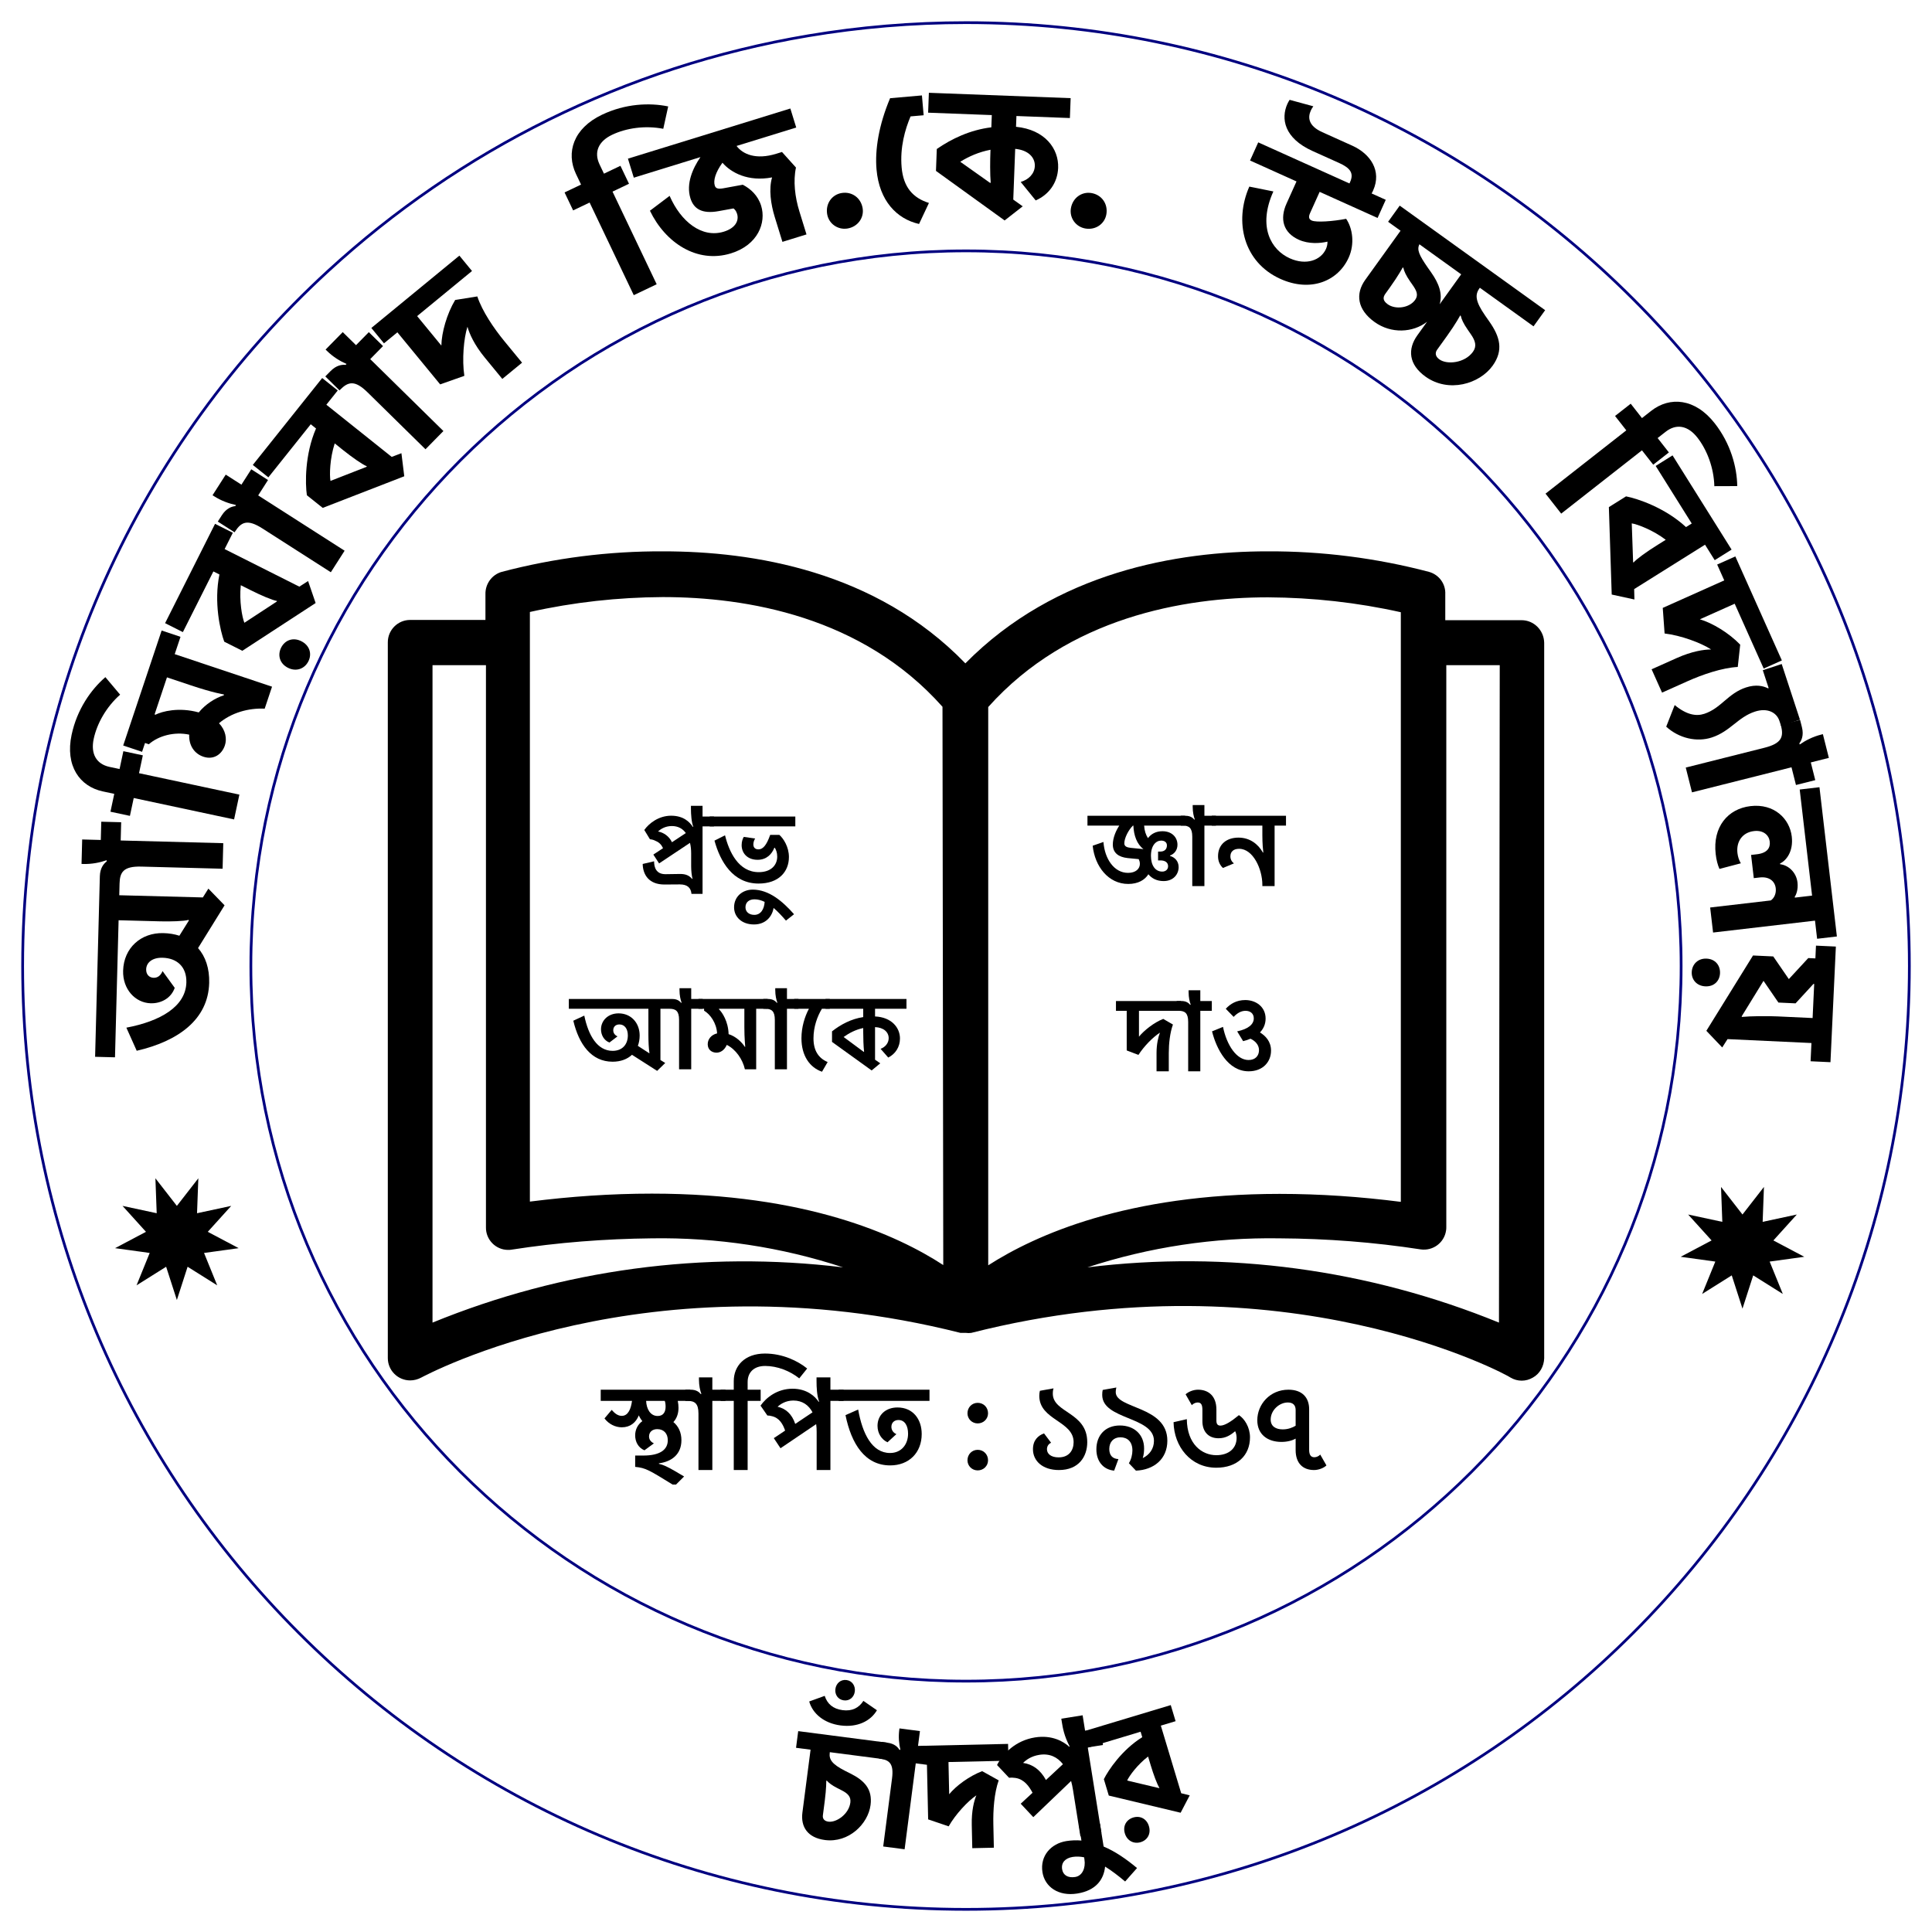 <?xml version="1.0" encoding="UTF-8" standalone="no"?> <!-- Created with Vectornator (http://vectornator.io/) --><!DOCTYPE svg PUBLIC "-//W3C//DTD SVG 1.1//EN" "http://www.w3.org/Graphics/SVG/1.1/DTD/svg11.dtd">
<svg height="100%" stroke-miterlimit="10" style="fill-rule:nonzero;clip-rule:evenodd;stroke-linecap:round;stroke-linejoin:round;" version="1.1" viewBox="0 0 1024 1024" width="100%" xml:space="preserve" xmlns="http://www.w3.org/2000/svg" xmlns:vectornator="http://vectornator.io" xmlns:xlink="http://www.w3.org/1999/xlink">
<defs>
<path d="M273.817 507.062L513.772 507.062L513.772 507.062L513.772 598.835L513.772 598.835L273.817 598.835L273.817 598.835L273.817 507.062L273.817 507.062Z" fill-rule="evenodd" id="Fill"/>
<path d="M273.817 507.062L513.772 507.062L513.772 507.062L513.772 598.835L513.772 598.835L273.817 598.835L273.817 598.835L273.817 507.062L273.817 507.062Z" fill-rule="evenodd" id="Fill_2"/>
<path d="M273.817 507.062L513.772 507.062L513.772 507.062L513.772 598.835L513.772 598.835L273.817 598.835L273.817 598.835L273.817 507.062L273.817 507.062Z" fill-rule="evenodd" id="Fill_3"/>
<path d="M273.817 507.062L513.772 507.062L513.772 507.062L513.772 598.835L513.772 598.835L273.817 598.835L273.817 598.835L273.817 507.062L273.817 507.062Z" fill-rule="evenodd" id="Fill_4"/>
<path d="M273.817 507.062L513.772 507.062L513.772 507.062L513.772 598.835L513.772 598.835L273.817 598.835L273.817 598.835L273.817 507.062L273.817 507.062Z" fill-rule="evenodd" id="Fill_5"/>
<path d="M316.689 410.375L449.1 410.375L449.1 410.375L449.1 506.206L449.1 506.206L316.689 506.206L316.689 506.206L316.689 410.375L316.689 410.375Z" fill-rule="evenodd" id="Fill_6"/>
<path d="M316.689 410.375L449.1 410.375L449.1 410.375L449.1 506.206L449.1 506.206L316.689 506.206L316.689 506.206L316.689 410.375L316.689 410.375Z" fill-rule="evenodd" id="Fill_7"/>
<path d="M316.689 410.375L449.1 410.375L449.1 410.375L449.1 506.206L449.1 506.206L316.689 506.206L316.689 506.206L316.689 410.375L316.689 410.375Z" fill-rule="evenodd" id="Fill_8"/>
<path d="M565.611 409.962L698.022 409.962L698.022 409.962L698.022 505.793L698.022 505.793L565.611 505.793L565.611 505.793L565.611 409.962L565.611 409.962Z" fill-rule="evenodd" id="Fill_9"/>
<path d="M565.611 409.962L698.022 409.962L698.022 409.962L698.022 505.793L698.022 505.793L565.611 505.793L565.611 505.793L565.611 409.962L565.611 409.962Z" fill-rule="evenodd" id="Fill_10"/>
<path d="M565.611 409.962L698.022 409.962L698.022 409.962L698.022 505.793L698.022 505.793L565.611 505.793L565.611 505.793L565.611 409.962L565.611 409.962Z" fill-rule="evenodd" id="Fill_11"/>
<path d="M571.087 508.137L703.499 508.137L703.499 508.137L703.499 587.546L703.499 587.546L571.087 587.546L571.087 587.546L571.087 508.137L571.087 508.137Z" fill-rule="evenodd" id="Fill_12"/>
<path d="M571.087 508.137L703.499 508.137L703.499 508.137L703.499 587.546L703.499 587.546L571.087 587.546L571.087 587.546L571.087 508.137L571.087 508.137Z" fill-rule="evenodd" id="Fill_13"/>
<path d="M571.087 508.137L703.499 508.137L703.499 508.137L703.499 587.546L703.499 587.546L571.087 587.546L571.087 587.546L571.087 508.137L571.087 508.137Z" fill-rule="evenodd" id="Fill_14"/>
<path d="M312.793 711.406L715.671 711.406L715.671 711.406L715.671 786.829L715.671 786.829L312.793 786.829L312.793 786.829L312.793 711.406L312.793 711.406Z" fill-rule="evenodd" id="Fill_15"/>
<path d="M312.793 711.406L715.671 711.406L715.671 711.406L715.671 786.829L715.671 786.829L312.793 786.829L312.793 786.829L312.793 711.406L312.793 711.406Z" fill-rule="evenodd" id="Fill_16"/>
<path d="M312.793 711.406L715.671 711.406L715.671 711.406L715.671 786.829L715.671 786.829L312.793 786.829L312.793 786.829L312.793 711.406L312.793 711.406Z" fill-rule="evenodd" id="Fill_17"/>
<path d="M312.793 711.406L715.671 711.406L715.671 711.406L715.671 786.829L715.671 786.829L312.793 786.829L312.793 786.829L312.793 711.406L312.793 711.406Z" fill-rule="evenodd" id="Fill_18"/>
<path d="M312.793 711.406L715.671 711.406L715.671 711.406L715.671 786.829L715.671 786.829L312.793 786.829L312.793 786.829L312.793 711.406L312.793 711.406Z" fill-rule="evenodd" id="Fill_19"/>
<path d="M312.793 711.406L715.671 711.406L715.671 711.406L715.671 786.829L715.671 786.829L312.793 786.829L312.793 786.829L312.793 711.406L312.793 711.406Z" fill-rule="evenodd" id="Fill_20"/>
<path d="M312.793 711.406L715.671 711.406L715.671 711.406L715.671 786.829L715.671 786.829L312.793 786.829L312.793 786.829L312.793 711.406L312.793 711.406Z" fill-rule="evenodd" id="Fill_21"/>
<path d="M312.793 711.406L715.671 711.406L715.671 711.406L715.671 786.829L715.671 786.829L312.793 786.829L312.793 786.829L312.793 711.406L312.793 711.406Z" fill-rule="evenodd" id="Fill_22"/>
<path d="M312.793 711.406L715.671 711.406L715.671 711.406L715.671 786.829L715.671 786.829L312.793 786.829L312.793 786.829L312.793 711.406L312.793 711.406Z" fill-rule="evenodd" id="Fill_23"/>
<path d="M312.793 711.406L715.671 711.406L715.671 711.406L715.671 786.829L715.671 786.829L312.793 786.829L312.793 786.829L312.793 711.406L312.793 711.406Z" fill-rule="evenodd" id="Fill_24"/>
</defs>
<g id="Layer-2" vectornator:layerName="Layer 2">
<g opacity="1">
<g opacity="1">
<g opacity="1">
<path d="M512 1012C788.142 1012 1012 788.142 1012 512.001C1012 235.858 788.142 12 512 12C483.546 12 455.646 14.378 428.488 18.945C331.259 35.294 243.554 79.703 173.984 143.56C74.414 234.957 12 366.189 12 512.001C12 788.142 235.858 1012 512 1012Z" fill="none" fill-rule="evenodd" opacity="1" stroke="#000080" stroke-linecap="butt" stroke-linejoin="miter" stroke-width="1.443"/>
<path d="M512 891.033C721.333 891.033 891.032 721.334 891.032 512.001C891.032 302.666 721.333 132.97 512 132.97C302.667 132.97 132.968 302.666 132.968 512.001C132.968 721.334 302.667 891.033 512 891.033Z" fill="none" fill-rule="evenodd" opacity="1" stroke="#000080" stroke-linecap="butt" stroke-linejoin="miter" stroke-width="1.443"/>
</g>
<g opacity="1">
<path d="M44.183 457.926C48.731 458.044 52.915 457.186 56.53 455.929L56.513 456.606C55.031 457.728 53.036 459.999 52.92 464.448L50.406 560.124L60.949 560.401L62.86 487.75L84.916 488.329C90.238 488.469 97.503 488.273 99.942 487.561L100.127 487.856L95.073 495.954C92.483 495.111 89.687 494.651 86.591 494.569C74.691 494.257 65.57 502.439 65.254 514.53C64.996 524.303 71.681 531.545 79.903 531.76C85.417 531.904 90.719 529.044 92.607 523.576L86.159 514.693C85.126 517.183 83.451 518.299 81.419 518.248C79.099 518.185 77.4 516.495 77.471 513.788C77.568 510.014 80.927 507.49 86.152 507.625C93.794 507.825 98.998 512.416 98.778 520.735C98.443 533.506 84.978 541.283 66.978 544.683L72.463 556.929C94.282 551.886 110.362 540.499 110.874 520.957C111.076 513.315 108.919 506.967 104.969 502.505L119.023 479.833L110.446 470.993L107.515 475.659L63.209 474.496L63.37 468.305C63.531 462.21 65.451 459.066 74.932 459.315L117.983 460.446L118.339 446.902L63.97 445.474L64.224 435.8L53.679 435.523L53.425 445.197L43.557 444.936L43.215 457.9L44.183 457.926Z" fill="#000000" fill-rule="evenodd" opacity="1" stroke="none"/>
<path d="M63.669 368.187C56.354 374.642 51.399 383.482 49.662 391.621C47.968 399.57 51.068 404.98 58.072 406.477L63.37 407.606L65.389 398.142L75.706 400.344L73.687 409.808L126.876 421.159L124.07 434.314L70.879 422.963L68.86 432.428L58.543 430.226L60.562 420.761L54.507 419.469C42.203 416.843 34.449 405.888 37.96 389.419C40.831 375.982 48.215 365.484 55.855 358.902L63.669 368.187Z" fill="#000000" fill-rule="evenodd" opacity="1" stroke="none"/>
<path d="M95.671 337.535L85.668 334.191L65.297 395.134L75.302 398.478L76.865 393.797L78.886 394.472C83.969 389.948 92.478 387.69 100.281 389.38C100.032 395.009 102.935 399.448 107.799 401.075C113.306 402.916 117.623 399.768 119.189 395.087C120.354 391.599 119.623 387.071 116.077 383.333C122.509 377.829 131.66 375.175 140.289 375.61L144.188 363.955L92.605 346.712L95.671 337.535ZM118.69 368.492C114.009 369.989 108.956 373.197 105.341 377.601C94.693 374.655 85.817 377.096 82.387 378.807L81.929 378.652L88.494 359.012L101.159 363.246C113.276 367.295 118.63 368.064 118.63 368.064L118.69 368.492Z" fill="#000000" fill-rule="evenodd" opacity="1" stroke="none"/>
<path d="M152.623 353.946C148.215 351.727 147.013 347.224 149.015 343.246C151.015 339.27 155.303 337.636 159.711 339.853C164.121 342.072 165.452 346.532 163.452 350.508C161.452 354.486 157.034 356.163 152.623 353.946ZM113.101 302.871L96.925 335.032L87.502 330.291L113.983 277.642L123.405 282.379L119.058 291.025L158.655 310.941L163.291 307.965L167.29 319.617L128.452 344.93L118.855 340.105C116.705 334.256 113.28 319.316 116.299 304.477L113.101 302.871ZM127.626 310.175C126.741 318.613 128.321 327.1 129.525 330.086L146.648 318.875L146.82 318.529C144.313 318.135 138.088 315.437 132.813 312.783L127.626 310.175Z" fill="#000000" fill-rule="evenodd" opacity="1" stroke="none"/>
<path d="M113.469 263.007C117.301 265.46 121.326 266.888 125.072 267.677L124.709 268.247C122.857 268.445 119.976 269.354 117.578 273.104L115.437 276.448L124.322 282.133L124.53 281.809C127.818 276.674 131.086 274.975 139.077 280.089L175.347 303.303L182.65 291.891L136.843 262.573L142.059 254.421L133.176 248.733L127.958 256.885L119.645 251.563L112.652 262.486L113.469 263.007Z" fill="#000000" fill-rule="evenodd" opacity="1" stroke="none"/>
<path d="M164.699 224.872L142.24 253.006L133.996 246.424L170.765 200.365L179.009 206.947L172.973 214.51L207.612 242.164L212.762 240.21L214.272 252.432L171.049 269.193L162.652 262.491C161.756 256.324 161.482 241.001 167.499 227.106L164.699 224.872ZM177.407 235.015C174.799 243.087 174.597 251.718 175.16 254.892L194.225 247.45L194.465 247.149C192.094 246.243 186.559 242.319 181.944 238.638L177.407 235.015Z" fill="#000000" fill-rule="evenodd" opacity="1" stroke="none"/>
<path d="M173.26 185.952C176.502 189.141 180.149 191.366 183.654 192.91L183.179 193.394C181.329 193.205 178.321 193.506 175.201 196.68L172.419 199.51L179.943 206.904L180.213 206.629C184.488 202.279 188.038 201.29 194.801 207.939L225.517 238.122L235.015 228.459L196.222 190.339L203.006 183.434L195.483 176.044L188.698 182.944L181.658 176.024L172.569 185.275L173.26 185.952Z" fill="#000000" fill-rule="evenodd" opacity="1" stroke="none"/>
<path d="M276.703 192.233L267.364 180.869C261.773 174.063 255.641 165.075 252.983 157.113L241.247 158.992C236.809 166.393 234.052 176.302 233.931 183.163L221.09 167.537L250.175 143.637L243.479 135.488L196.822 173.825L203.52 181.974L210.623 176.138L233.291 203.728L246.111 199.208C244.818 190.625 245.79 179.306 247.766 173.173C248.781 176.85 251.368 182.74 256.959 189.545L266.235 200.834L276.703 192.233Z" fill="#000000" fill-rule="evenodd" opacity="1" stroke="none"/>
<path d="M351.551 68.264C341.978 66.395 331.949 67.853 324.438 71.433C317.1 74.932 314.698 80.686 317.779 87.152L320.112 92.044L328.847 87.879L333.386 97.4L324.649 101.565L348.055 150.66L335.91 156.448L312.509 107.353L303.772 111.519L299.233 101.995L307.97 97.832L305.303 92.241C299.891 80.884 303.854 68.059 319.052 60.813C331.457 54.9 344.281 54.362 354.155 56.409L351.551 68.264Z" fill="#000000" fill-rule="evenodd" opacity="1" stroke="none"/>
<path d="M354.908 103.812C360.849 117.473 372.009 126.383 383.657 122.786C389.944 120.844 391.748 116.843 390.665 113.329C390.121 111.574 389.31 110.912 388.768 110.471L380.808 111.916C372.172 113.471 367.702 110.798 365.93 105.068C363.533 97.299 367.201 89.177 371.252 83.266L335.93 94.177L332.818 84.098L418.902 57.513L422.013 67.589L390.392 77.355C393.662 81.716 400.601 84.838 411.421 81.499L414.472 80.555L421.88 88.801C420.343 95.959 421.319 104.369 423.691 112.043L427.46 124.248L414.7 128.19L410.645 115.058C408.531 108.218 407.392 100.264 409.215 94.028C396.488 96.439 387.474 91.525 382.909 86.251C379.15 91.463 378.017 95.662 378.845 98.344C379.217 99.546 380.083 100.391 383.251 99.819L393.701 97.909C397.814 100.081 401.717 103.535 403.431 109.082C406.172 117.959 401.837 129.832 387.413 134.286C369.474 139.827 352.672 128.71 344.479 111.691L354.908 103.812Z" fill="#000000" fill-rule="evenodd" opacity="1" stroke="none"/>
<path d="M438.398 113.43C439.207 118.494 443.976 121.945 449.135 121.12C454.581 120.249 458.035 115.481 457.224 110.418C456.336 104.874 451.571 101.423 446.124 102.294C440.964 103.12 437.51 107.887 438.398 113.43Z" fill="#000000" fill-rule="evenodd" opacity="1" stroke="none"/>
<path d="M492.357 107.569C483.868 104.911 478.804 99.234 477.886 88.724C476.951 78.024 479.718 68.552 482.615 61.695L489.556 61.086L488.64 50.578L471.766 52.055C465.733 66.376 463.673 79.475 464.574 89.792C466.032 106.468 475.321 116.051 487.115 118.711L492.357 107.569Z" fill="#000000" fill-rule="evenodd" opacity="1" stroke="none"/>
<path d="M540.99 96.441C545.103 95.241 548.32 92.166 548.477 88.01C548.649 83.464 545.02 79.548 538.072 78.899L537.055 105.784L542.052 109.36L532.471 116.843L496.084 90.577L496.522 78.972C504.379 73.556 514.047 68.887 525.431 67.477L525.676 60.998L491.925 59.721L492.325 49.18L567.464 52.023L567.064 62.563L538.73 61.49L538.515 67.197C553.952 68.75 561.218 78.903 560.837 88.96C560.54 96.793 556.04 103.113 548.948 106.233L540.99 96.441ZM508.953 85.739L524.704 96.89L525.091 96.903C524.693 92.048 524.764 85.077 524.958 79.953L524.981 79.372C518.735 80.587 513.516 82.909 508.953 85.739Z" fill="#000000" fill-rule="evenodd" opacity="1" stroke="none"/>
<path d="M567.591 110.456C566.77 115.518 570.21 120.294 575.369 121.13C580.813 122.014 585.587 118.574 586.41 113.51C587.309 107.971 583.869 103.197 578.424 102.311C573.265 101.475 568.492 104.915 567.591 110.456Z" fill="#000000" fill-rule="evenodd" opacity="1" stroke="none"/>
<path d="M683.518 52.909C683.112 53.575 682.667 54.33 682.351 55.035C678.852 62.8 680.53 73.214 695.704 80.052L709.734 86.371C715.469 88.954 717.744 91.678 715.598 96.443C715.478 96.707 715.36 96.972 715.241 97.237L666.888 75.456L662.555 85.072L687.174 96.161L681.886 107.897C678.231 116.015 680.039 123.306 688.423 127.082C693.629 129.426 699.764 129.007 703.58 128.071C703.632 129.368 703.34 130.723 702.785 131.959C700.121 137.87 692.401 140.868 683.579 136.894C673.786 132.481 666.447 120.259 674.913 101.466L662.162 98.905C653.952 117.602 659.149 139.048 678.65 147.832C694.62 155.029 709.193 149.069 714.837 136.539C718.097 129.303 716.938 121.036 713.487 115.976C706.395 117.346 697.626 117.961 695.246 116.886C694.01 116.331 693.276 115.363 694.349 112.981L699.439 101.688L730.143 115.52L734.476 105.902L726.975 102.524C727.302 102.034 727.541 101.505 727.78 100.976C732.472 90.564 726.345 81.542 716.727 77.209L700.845 70.055C693.257 66.636 693.16 62.136 694.752 58.605C695.111 57.811 695.556 57.057 696.091 56.343L683.518 52.909Z" fill="#000000" fill-rule="evenodd" opacity="1" stroke="none"/>
<path d="M789.368 170.421L787.194 167.309C781.93 159.71 781.704 156.21 784.134 152.832L784.36 152.518L812.803 172.967L818.962 164.402L741.879 108.986L735.723 117.55L742.322 122.294L723.625 148.303C718.312 155.689 719.333 164.052 728.528 170.659C737.406 177.044 748.872 176.347 756.383 170.543L751.241 177.695C745.932 185.079 746.637 193.216 755.516 199.6C767.775 208.412 784.17 203.511 791.118 193.848C797.048 185.597 794.967 178.379 789.368 170.421ZM774.245 167.415C774.69 169.283 775.584 171.356 777.857 174.659L779.491 177.026C782.024 180.634 782.835 183.484 780.689 186.47C776.395 192.442 766.99 193.424 762.902 190.487C760.702 188.907 760.528 186.993 761.715 185.344L767.024 177.955C771.656 171.513 773.931 167.189 773.931 167.189L774.245 167.415ZM743.803 141.953C744.246 143.822 745.141 145.895 747.414 149.198L748.59 150.879C750.841 154.046 751.914 156.367 750.05 158.96C746.887 163.359 739.527 164.148 735.518 161.265C732.848 159.347 732.91 157.603 734.267 155.715L736.583 152.494C741.214 146.052 743.489 141.728 743.489 141.728L743.803 141.953ZM758.466 144.269L756.752 141.846C752.125 135.182 750.908 132.4 752.301 129.469L774.46 145.398L763.048 161.271C764.663 155.876 762.788 150.359 758.466 144.269Z" fill="#000000" fill-rule="evenodd" opacity="1" stroke="none"/>
<path d="M908.639 257.681C908.376 247.929 904.768 238.462 899.636 231.91C894.621 225.513 888.48 224.423 882.844 228.837L878.578 232.181L884.547 239.799L876.243 246.304L870.274 238.685L827.464 272.229L819.168 261.641L861.98 228.097L856.009 220.479L864.313 213.974L870.282 221.593L875.157 217.772C885.059 210.014 898.44 211.087 908.826 224.341C917.302 235.159 920.62 247.555 920.775 257.638L908.639 257.681Z" fill="#000000" fill-rule="evenodd" opacity="1" stroke="none"/>
<path d="M896.657 277.467L877.544 246.959L886.48 241.36L917.775 291.3L908.834 296.901L903.697 288.7L866.139 312.235L866.278 317.744L854.241 315.121L852.732 268.787L861.836 263.082C867.949 264.276 882.502 269.09 893.623 279.368L896.657 277.467ZM882.881 286.099C876.125 280.966 868.048 277.919 864.868 277.401L865.58 297.854L865.784 298.181C867.422 296.241 872.957 292.317 877.959 289.182L882.881 286.099Z" fill="#000000" fill-rule="evenodd" opacity="1" stroke="none"/>
<path d="M880.92 367.103L894.346 361.098C902.386 357.502 912.675 353.961 921.054 353.496L922.345 341.683C916.373 335.449 907.546 330.173 900.96 328.244L919.422 319.985L934.793 354.348L944.424 350.041L919.764 294.919L910.135 299.224L913.89 307.618L881.294 322.199L882.27 335.757C890.888 336.778 901.549 340.702 906.942 344.227C903.13 344.235 896.765 345.175 888.725 348.77L875.387 354.737L880.92 367.103Z" fill="#000000" fill-rule="evenodd" opacity="1" stroke="none"/>
<path d="M937.424 364.701L934.319 355.232L944.342 351.944L954.02 381.461L943.998 384.748L943.125 382.082C941.648 377.575 936.732 375.012 930.111 377.182C921.097 380.138 917.053 387.677 907.306 390.872C899.397 393.466 889.951 391.369 883.126 385.153L887.622 373.7C893.899 378.872 898.973 379.753 903.297 378.338C912.217 375.412 915.836 367.503 925.4 364.368C930.733 362.618 934.614 363.585 937.057 364.822L937.424 364.701Z" fill="#000000" fill-rule="evenodd" opacity="1" stroke="none"/>
<path d="M965.23 389.356C960.817 390.468 957.02 392.421 953.878 394.61L953.713 393.954C954.835 392.472 956.145 389.748 955.059 385.43L954.089 381.583L943.862 384.159L943.955 384.536C945.443 390.447 944.443 393.995 935.246 396.31L893.484 406.827L896.793 419.965L949.535 406.683L951.898 416.067L962.127 413.491L959.764 404.105L969.334 401.695L966.167 389.12L965.23 389.356Z" fill="#000000" fill-rule="evenodd" opacity="1" stroke="none"/>
<path d="M911.339 460.547C910.408 458.414 909.72 455.864 909.353 452.692C907.667 438.275 915.801 428.653 927.817 427.253C940.312 425.795 948.565 433.893 949.677 443.408C950.595 451.29 946.774 456.12 943.45 457.677L943.495 458.062C947.836 458.528 952.079 462.321 952.706 467.703C953.156 471.548 951.93 474.419 951.251 475.279L951.309 475.76L960.439 474.694L953.878 418.462L964.354 417.239L973.585 496.349L963.107 497.571L961.987 487.959L907.966 494.264L906.42 480.996L938.523 477.253C940.248 476.173 941.519 473.688 941.181 470.804C940.721 466.861 937.523 464.506 932.621 465.08L929.546 465.437L928.109 453.133L931.187 452.776C936.76 452.125 938.381 449.306 937.999 446.037C937.618 442.769 934.749 439.89 929.653 440.483C923.405 441.212 920.184 446.169 920.878 452.127C921.104 454.049 921.725 456.023 922.684 457.567L911.339 460.547Z" fill="#000000" fill-rule="evenodd" opacity="1" stroke="none"/>
<path d="M904.545 508.09C899.999 507.877 896.851 511.025 896.657 515.181C896.466 519.241 899.315 522.572 903.859 522.785C908.499 523 911.449 519.94 911.641 515.88C911.834 511.724 909.185 508.307 904.545 508.09ZM961.561 521.505L960.718 539.582L942.06 538.712C936.743 538.462 928.021 538.54 923.155 538.991L923.175 538.604L934.704 519.865L942.596 531.375L951.685 531.799L961.174 521.488L961.561 521.505ZM904.405 546.349L912.81 555.172L915.631 550.751L960.099 552.826L959.647 562.491L970.184 562.984L973.046 501.697L962.507 501.205L962.193 507.971L958.422 507.795L948.118 518.94L939.863 506.929L929.133 506.428L904.405 546.349Z" fill="#000000" fill-rule="evenodd" opacity="1" stroke="none"/>
</g>
<path d="M806.469 328.717C806.333 328.717 806.333 328.717 806.469 328.717L806.469 328.717L766.026 328.717L766.026 314.964C766.297 309.517 762.758 304.614 757.447 303.116C729.532 295.764 700.665 292.087 671.797 292.223C624.272 292.223 559.592 302.98 511.66 351.593C464.135 302.436 398.909 292.223 351.523 292.223C322.654 292.087 293.786 295.764 265.872 303.116C260.696 304.614 257.157 309.517 257.294 314.964L257.294 328.581L217.396 328.581C210.859 328.581 205.548 333.89 205.548 340.427L205.548 719.798C205.548 726.333 210.859 731.644 217.396 731.644C219.437 731.644 221.481 731.1 223.249 730.145C224.475 729.601 343.217 664.648 509.074 706.454L510.841 706.454L511.931 706.454C512.886 706.589 513.839 706.589 514.791 706.454C681.054 664.24 799.796 729.193 800.614 730.145C804.29 732.326 808.785 732.326 812.459 730.145C816.136 728.105 818.317 724.155 818.452 719.934L818.452 340.7C818.317 334.028 813.006 328.717 806.469 328.717ZM229.242 701.007L229.242 352.548L257.565 352.548L257.565 650.487C257.43 657.021 262.741 662.47 269.275 662.47C269.957 662.47 270.501 662.47 271.183 662.335C295.694 658.52 320.613 656.615 345.395 656.342C379.847 655.798 414.161 660.971 446.843 671.729C373.174 662.741 298.143 672.819 229.242 701.007ZM345.533 632.648C323.882 632.648 302.366 634.147 280.85 636.869L280.85 324.36C304 319.185 327.556 316.598 351.25 316.462C395.643 316.462 456.919 326.674 499.539 374.608L499.948 670.503C475.301 654.435 427.099 632.648 345.533 632.648ZM523.779 374.743C566.264 327.218 627.541 316.598 672.068 316.598C695.762 316.733 719.318 319.322 742.468 324.496L742.468 637.007C721.09 634.282 699.712 632.786 678.197 632.786C597.174 632.786 548.834 654.572 523.779 670.641L523.779 374.743ZM794.485 701.007C725.447 672.819 650.28 662.606 576.34 671.729C609.158 660.971 643.607 655.798 678.197 656.342C703.251 656.48 728.171 658.385 752.953 662.199C759.49 663.152 765.48 658.658 766.433 652.259C766.57 651.575 766.57 651.033 766.57 650.351L766.57 352.548L794.894 352.548L794.485 701.007Z" fill="#000000" fill-rule="evenodd" opacity="1" stroke="none"/>
<g opacity="1">
<g opacity="1">
<g opacity="1" vectornator:mask="#Fill">
<clipPath id="ClipPath">
<use overflow="#visible" xlink:href="#Fill"/>
</clipPath>
<g clip-path="url(#ClipPath)">
<path d="M360.148 524.739C360.148 527.618 360.714 529.988 361.277 531.457L360.939 531.457C360.318 530.723 359.075 529.481 356.366 529.481L301.495 529.481L301.495 534.673L343.664 534.673L343.664 548.448C343.664 551.723 343.834 555.843 344.23 558.159L344.06 558.214L338.075 554.32C338.697 552.682 339.035 550.82 339.035 548.844C339.035 542.126 334.463 537.101 327.857 537.101C322.269 537.101 318.542 540.939 318.542 545.569C318.542 548.562 320.125 551.441 323.002 552.57L327.294 549.295C325.77 548.618 325.036 547.433 325.036 546.078C325.036 544.214 326.277 542.974 328.309 542.974C330.962 542.974 332.769 545.173 332.769 548.788C332.769 553.529 329.889 556.972 324.697 556.972C316.624 556.972 311.883 548.9 309.681 538.288L303.867 540.997C306.858 553.585 313.463 562.73 324.697 562.73C328.986 562.73 332.487 561.375 334.971 559.062L348.294 567.585L352.583 563.407L350.044 561.827L350.044 534.673L354.841 534.673C358.172 534.673 359.922 535.86 359.922 540.546L359.922 566.738L366.358 566.738L366.358 534.673L372.454 534.673L372.454 529.481L366.358 529.481L366.358 523.778L360.148 523.778L360.148 524.739Z" fill="#000000" fill-rule="evenodd" opacity="1" stroke="none"/>
</g>
</g>
<g opacity="1" vectornator:mask="#Fill_2">
<clipPath id="ClipPath_2">
<use overflow="#visible" xlink:href="#Fill_2"/>
</clipPath>
<g clip-path="url(#ClipPath_2)">
<path d="M406.835 534.673L406.835 529.481L370.196 529.481L370.196 534.673L373.189 534.673L373.189 535.691C376.406 537.553 379.793 542.238 380.077 547.715C376.972 548.448 375.107 550.764 375.107 553.473C375.107 556.352 377.253 557.933 379.793 557.933C381.769 557.933 383.971 556.69 385.214 553.811C390.011 556.182 393.623 561.489 394.81 566.738L400.792 566.738L400.792 534.673L406.835 534.673ZM394.81 554.884C393.004 552.119 389.899 549.295 386.173 548.11C386.003 541.391 382.786 536.594 381.092 534.957L381.092 534.673L394.527 534.673L394.527 544.384C394.527 550.65 394.978 553.811 394.978 554.828L394.81 554.884Z" fill="#000000" fill-rule="evenodd" opacity="1" stroke="none"/>
</g>
</g>
<g opacity="1" vectornator:mask="#Fill_3">
<clipPath id="ClipPath_3">
<use overflow="#visible" xlink:href="#Fill_3"/>
</clipPath>
<g clip-path="url(#ClipPath_3)">
<path d="M410.899 524.739C410.899 527.618 411.462 529.988 412.028 531.457L411.688 531.457C411.069 530.723 409.826 529.481 407.116 529.481L404.575 529.481L404.575 534.673L405.592 534.673C408.923 534.673 410.673 535.86 410.673 540.546L410.673 566.738L417.109 566.738L417.109 534.673L423.205 534.673L423.205 529.481L417.109 529.481L417.109 523.778L410.899 523.778L410.899 524.739Z" fill="#000000" fill-rule="evenodd" opacity="1" stroke="none"/>
</g>
</g>
<g opacity="1" vectornator:mask="#Fill_4">
<clipPath id="ClipPath_4">
<use overflow="#visible" xlink:href="#Fill_4"/>
</clipPath>
<g clip-path="url(#ClipPath_4)">
<path d="M466.728 555.901C469.1 555.054 471.02 552.908 471.02 550.254C471.02 547.093 468.479 544.61 463.793 544.384L463.793 561.657L466.561 563.577L461.987 567.36L440.987 552.23L440.987 546.642C445.559 543.029 451.147 540.036 457.527 539.077L457.527 534.673L437.543 534.673L437.543 529.481L480.447 529.481L480.447 534.673L463.793 534.673L463.793 538.74C472.543 539.133 477.002 544.666 477.002 550.424C477.002 554.94 474.577 558.61 470.794 560.528L466.728 555.901ZM447.139 549.633L457.753 557.481L457.979 557.481C457.641 554.206 457.527 550.254 457.527 547.037L457.527 544.891C453.519 545.683 449.963 547.601 447.139 549.633Z" fill="#000000" fill-rule="evenodd" opacity="1" stroke="none"/>
</g>
</g>
<g opacity="1" vectornator:mask="#Fill_5">
<clipPath id="ClipPath_5">
<use overflow="#visible" xlink:href="#Fill_5"/>
</clipPath>
<g clip-path="url(#ClipPath_5)">
<path d="M438.672 562.9C433.704 560.812 431.165 556.69 431.165 550.368C431.165 544.214 433.197 538.682 435.625 534.673L439.8 534.673L439.8 529.481L420.947 529.481L420.947 534.673L428.737 534.673C426.535 538.795 424.785 544.384 424.785 550.312C424.785 559.513 429.133 565.779 435.681 568.037L438.672 562.9Z" fill="#000000" fill-rule="evenodd" opacity="1" stroke="none"/>
</g>
</g>
</g>
<g opacity="1">
<g opacity="1" vectornator:mask="#Fill_6">
<clipPath id="ClipPath_6">
<use overflow="#visible" xlink:href="#Fill_6"/>
</clipPath>
<g clip-path="url(#ClipPath_6)">
<path d="M348.769 440.696C350.068 439.511 352.495 437.817 356.108 437.817C359.438 437.817 361.866 439.23 363.502 441.543L356.164 446.399C354.583 443.124 351.704 441.262 348.769 440.696ZM344.479 444.818C345.778 444.93 346.681 445.27 347.528 445.721C349.39 446.455 350.633 447.809 351.422 449.56L346.285 452.946L349.334 457.632L365.704 446.736C366.156 448.487 366.326 450.407 366.326 452.383L366.326 459.1C366.326 461.414 366.607 464.181 367.059 465.818L366.833 465.818C365.253 464.011 363.391 463.22 360.567 463.22C358.649 463.22 354.809 463.334 352.721 463.334C347.81 463.334 346.681 459.833 346.681 456.503L340.641 457.915C340.753 463.73 344.027 468.811 352.155 468.811C354.301 468.811 358.028 468.753 360.342 468.753C364.406 468.753 366.212 470.617 366.496 473.778L372.366 473.778L372.366 437.987L378.406 437.987L378.406 432.794L372.366 432.794L372.366 427.091L366.212 427.091L366.212 428.616C366.212 431.551 366.496 435.843 367.455 438.157L367.229 438.271C365.534 435.673 362.262 432.342 355.712 432.342C349.22 432.342 344.027 436.295 341.488 439.907L344.479 444.818Z" fill="#000000" fill-rule="evenodd" opacity="1" stroke="none"/>
</g>
</g>
<g opacity="1" vectornator:mask="#Fill_7">
<clipPath id="ClipPath_7">
<use overflow="#visible" xlink:href="#Fill_7"/>
</clipPath>
<g clip-path="url(#ClipPath_7)">
<path d="M378.688 445.551C381.737 456.673 388.454 468.301 402.059 468.301C412.784 468.301 418.147 461.979 418.147 454.245C418.147 448.826 415.212 444.367 413.068 442.504L408.213 442.504C406.293 447.979 404.375 450.181 402.003 450.181C400.197 450.181 399.294 449.164 399.294 447.527C399.294 446.455 399.689 445.27 400.253 444.423L394.213 443.575C393.705 444.423 393.084 445.891 393.084 447.923C393.084 452.213 396.133 455.714 401.551 455.714C406.351 455.714 409.116 452.664 410.415 449.334L410.641 449.334C411.318 450.351 411.939 451.875 411.939 454.019C411.939 458.535 408.665 462.261 402.173 462.261C391.389 462.261 386.422 451.424 384.278 442.73L378.688 445.551ZM421.536 437.987L421.536 432.794L376.148 432.794L376.148 437.987L421.536 437.987Z" fill="#000000" fill-rule="evenodd" opacity="1" stroke="none"/>
</g>
</g>
<g opacity="1" vectornator:mask="#Fill_8">
<clipPath id="ClipPath_8">
<use overflow="#visible" xlink:href="#Fill_8"/>
</clipPath>
<g clip-path="url(#ClipPath_8)">
<path d="M399.801 484.899C396.98 484.899 395.116 483.261 395.116 480.891C395.116 478.294 396.922 476.657 399.915 476.657C401.721 476.657 403.528 477.165 405.278 478.012C405.052 481.85 403.246 484.899 399.801 484.899ZM416.567 487.946L420.859 484.559C414.819 477.73 407.592 471.52 398.954 471.52C393.479 471.52 389.076 475.244 389.076 480.891C389.076 485.972 393.14 489.98 399.631 489.98C405.899 489.98 409.286 485.688 410.019 481.229C412.221 483.093 414.423 485.462 416.567 487.946Z" fill="#000000" fill-rule="evenodd" opacity="1" stroke="none"/>
</g>
</g>
</g>
<g opacity="1">
<g opacity="1" vectornator:mask="#Fill_9">
<clipPath id="ClipPath_9">
<use overflow="#visible" xlink:href="#Fill_9"/>
</clipPath>
<g clip-path="url(#ClipPath_9)">
<path d="M600.484 437.576L600.709 437.576C600.935 442.827 602.572 447.454 606.072 450.052L599.243 449.375C597.434 449.149 595.912 448.697 595.912 447.003C595.912 444.182 598.112 439.89 600.484 437.576ZM616.742 466.987C621.935 466.987 624.702 463.375 624.702 459.593C624.702 456.374 622.612 454.342 620.128 453.664L620.128 453.439C622.5 452.591 624.081 450.503 624.081 447.738C624.081 443.786 621.146 440.567 616.12 440.567C612.678 440.567 610.136 441.98 608.444 444.238C607.315 442.487 606.58 440.341 606.412 437.576L628.089 437.576L628.089 432.383L576.379 432.383L576.379 437.576L593.259 437.576C591.564 440.06 589.814 444.012 589.814 447.624C589.814 452.084 592.919 454.286 597.66 454.793L603.533 455.359C603.814 455.98 604.154 456.658 604.154 457.898C604.154 460.44 602.008 462.64 597.886 462.64C590.547 462.64 585.524 455.301 584.847 446.27L579.144 448.246C580.273 459.197 587.444 468.512 598 468.512C603.249 468.512 606.805 466.366 608.67 463.375C610.476 465.577 613.129 466.987 616.742 466.987ZM618.492 448.076C618.492 450.108 617.193 451.351 614.992 451.351L613.807 451.351L613.807 456.036L615.047 456.036C617.533 456.036 619.114 457.109 619.114 459.141C619.114 460.777 617.871 461.962 616.009 461.962C612.282 461.962 610.024 458.631 610.024 453.608C610.024 447.964 612.79 445.536 615.443 445.536C617.363 445.536 618.492 446.551 618.492 448.076Z" fill="#000000" fill-rule="evenodd" opacity="1" stroke="none"/>
</g>
</g>
<g opacity="1" vectornator:mask="#Fill_10">
<clipPath id="ClipPath_10">
<use overflow="#visible" xlink:href="#Fill_10"/>
</clipPath>
<g clip-path="url(#ClipPath_10)">
<path d="M632.153 427.64C632.153 430.519 632.718 432.891 633.282 434.359L632.944 434.359C632.323 433.624 631.08 432.383 628.37 432.383L625.831 432.383L625.831 437.576L626.846 437.576C630.177 437.576 631.927 438.761 631.927 443.446L631.927 469.641L638.363 469.641L638.363 437.576L644.459 437.576L644.459 432.383L638.363 432.383L638.363 426.681L632.153 426.681L632.153 427.64Z" fill="#000000" fill-rule="evenodd" opacity="1" stroke="none"/>
</g>
</g>
<g opacity="1" vectornator:mask="#Fill_11">
<clipPath id="ClipPath_11">
<use overflow="#visible" xlink:href="#Fill_11"/>
</clipPath>
<g clip-path="url(#ClipPath_11)">
<path d="M654 457.617C652.871 456.769 652.137 455.471 652.137 453.89C652.137 451.351 653.83 449.882 656.767 449.882C664.162 449.882 669.073 460.608 669.073 468.963L669.073 469.641L675.565 469.641L675.565 437.576L681.605 437.576L681.605 432.383L642.259 432.383L642.259 437.576L669.073 437.576L669.073 442.657C669.073 447.229 669.411 450.389 669.58 451.858L669.355 451.858C666.815 447.343 662.411 443.956 656.427 443.956C649.991 443.956 645.588 447.624 645.588 453.834C645.588 456.599 646.661 458.631 648.185 460.044L654 457.617Z" fill="#000000" fill-rule="evenodd" opacity="1" stroke="none"/>
</g>
</g>
</g>
<g opacity="1">
<g opacity="1" vectornator:mask="#Fill_12">
<clipPath id="ClipPath_12">
<use overflow="#visible" xlink:href="#Fill_12"/>
</clipPath>
<g clip-path="url(#ClipPath_12)">
<path d="M619.481 567.815L619.481 558.105C619.481 553.138 620.103 547.379 621.683 543.032L616.546 540.041C611.691 541.903 606.328 546.195 603.677 549.467L603.677 535.751L625.917 535.751L625.917 530.556L591.483 530.556L591.483 535.751L597.183 535.751L597.183 556.75L603.393 559.122C606.386 554.492 610.958 549.807 614.796 547.323C613.893 549.693 612.99 553.364 612.99 558.105L612.99 567.815L619.481 567.815Z" fill="#000000" fill-rule="evenodd" opacity="1" stroke="none"/>
</g>
</g>
<g opacity="1" vectornator:mask="#Fill_13">
<clipPath id="ClipPath_13">
<use overflow="#visible" xlink:href="#Fill_13"/>
</clipPath>
<g clip-path="url(#ClipPath_13)">
<path d="M629.983 525.814C629.983 528.693 630.547 531.065 631.112 532.532L630.772 532.532C630.151 531.799 628.91 530.556 626.201 530.556L623.659 530.556L623.659 535.751L624.676 535.751C628.007 535.751 629.757 536.935 629.757 541.621L629.757 567.815L636.191 567.815L636.191 535.751L642.289 535.751L642.289 530.556L636.191 530.556L636.191 524.855L629.983 524.855L629.983 525.814Z" fill="#000000" fill-rule="evenodd" opacity="1" stroke="none"/>
</g>
</g>
<g opacity="1" vectornator:mask="#Fill_14">
<clipPath id="ClipPath_14">
<use overflow="#visible" xlink:href="#Fill_14"/>
</clipPath>
<g clip-path="url(#ClipPath_14)">
<path d="M649.684 534.678L653.862 538.967C655.498 537.217 657.644 535.751 660.128 535.751C662.611 535.751 664.532 537.105 664.532 539.759C664.532 542.806 661.82 545.347 655.724 546.646L658.885 551.839C660.298 551.499 661.594 551.048 662.781 550.54C664.983 551.557 667.297 553.589 667.297 556.58C667.297 559.573 665.377 561.831 661.764 561.831C655.498 561.831 650.247 554.153 648.215 544.274L642.401 546.646C644.773 556.073 650.869 567.815 661.82 567.815C669.499 567.815 673.677 562.676 673.677 556.862C673.677 551.951 670.683 548.96 667.804 547.209C669.669 545.289 670.797 542.806 670.797 539.871C670.797 533.661 665.716 530.048 660.014 530.048C655.387 530.048 652.056 532.08 649.684 534.678Z" fill="#000000" fill-rule="evenodd" opacity="1" stroke="none"/>
</g>
</g>
</g>
<g opacity="1">
<g opacity="1" vectornator:mask="#Fill_15">
<clipPath id="ClipPath_15">
<use overflow="#visible" xlink:href="#Fill_15"/>
</clipPath>
<g clip-path="url(#ClipPath_15)">
<path d="M324.2 747.277L320.394 751.792C322.652 754.826 326.2 756.503 329.554 756.503C334.072 756.503 337.039 753.988 338.587 750.179C339.103 751.341 339.748 752.375 340.458 753.213C338.007 755.02 336.652 757.729 336.652 760.761C336.652 764.18 338.265 767.276 341.555 768.695L346.586 765.018C344.845 764.18 344.006 762.89 344.006 761.341C344.006 758.955 345.812 757.471 348.328 757.471C351.878 757.471 353.942 759.858 353.942 763.341C353.942 768.502 349.62 771.471 340.974 771.471L336.652 771.471L336.652 777.471C342.393 778.051 343.877 779.083 357.619 787.536L362.586 782.567L358.006 779.857C353.813 777.406 351.556 776.374 349.231 775.858L349.231 775.6C355.942 774.697 361.167 770.891 361.167 763.341C361.167 759.277 359.619 755.923 356.91 753.73C358.651 751.857 359.619 749.276 359.619 746.18C359.619 744.954 359.49 743.793 359.232 742.503L365.812 742.503L365.812 736.568L318.394 736.568L318.394 742.503L334.975 742.503C334.459 746.502 333.04 750.437 329.554 750.437C327.425 750.437 325.813 749.083 324.2 747.277ZM352.781 745.599C352.781 748.309 351.62 750.502 348.586 750.502C344.716 750.502 342.651 746.825 342.458 742.503L352.33 742.503C352.652 743.277 352.781 744.374 352.781 745.599Z" fill="#000000" fill-rule="evenodd" opacity="1" stroke="none"/>
</g>
</g>
<g opacity="1" vectornator:mask="#Fill_16">
<clipPath id="ClipPath_16">
<use overflow="#visible" xlink:href="#Fill_16"/>
</clipPath>
<g clip-path="url(#ClipPath_16)">
<path d="M370.459 731.147C370.459 734.437 371.104 737.149 371.749 738.826L371.362 738.826C370.652 737.987 369.233 736.568 366.134 736.568L363.232 736.568L363.232 742.503L364.393 742.503C368.201 742.503 370.201 743.858 370.201 749.212L370.201 779.148L377.554 779.148L377.554 742.503L384.523 742.503L384.523 736.568L377.554 736.568L377.554 730.051L370.459 730.051L370.459 731.147Z" fill="#000000" fill-rule="evenodd" opacity="1" stroke="none"/>
</g>
</g>
<g opacity="1" vectornator:mask="#Fill_17">
<clipPath id="ClipPath_17">
<use overflow="#visible" xlink:href="#Fill_17"/>
</clipPath>
<g clip-path="url(#ClipPath_17)">
<path d="M412.135 745.599C413.619 744.245 416.393 742.31 420.523 742.31C425.297 742.31 428.651 744.761 430.651 748.567L421.491 754.697C419.749 749.47 416.457 746.567 412.135 745.599ZM440.136 779.148L440.136 742.503L447.103 742.503L447.103 736.568L440.136 736.568L440.136 730.051L432.78 730.051L432.78 731.986C432.78 735.34 432.973 739.6 434.134 742.89L433.941 743.019C432.006 740.052 427.619 736.052 420.072 736.052C411.942 736.052 406.071 740.761 403.104 745.019L406.716 750.244C407.555 750.244 408.265 750.373 408.974 750.566C413.232 751.47 415.038 755.084 416.135 758.245L410.135 762.245L413.683 767.599L432.586 754.826C432.78 756.116 432.844 757.536 432.844 758.955L432.844 779.148L440.136 779.148Z" fill="#000000" fill-rule="evenodd" opacity="1" stroke="none"/>
</g>
</g>
<g opacity="1" vectornator:mask="#Fill_18">
<clipPath id="ClipPath_18">
<use overflow="#visible" xlink:href="#Fill_18"/>
</clipPath>
<g clip-path="url(#ClipPath_18)">
<path d="M423.62 730.567C418.717 726.632 412.006 723.987 405.555 723.987C399.489 723.987 396.264 727.471 396.264 732.502L396.264 736.568L403.168 736.568L403.168 742.503L396.264 742.503L396.264 779.148L388.91 779.148L388.91 742.503L381.941 742.503L381.941 736.568L388.91 736.568L388.91 731.986C388.91 723.987 394.716 717.405 405.426 717.405C414.844 717.405 422.91 721.342 427.813 725.342L423.62 730.567Z" fill="#000000" fill-rule="evenodd" opacity="1" stroke="none"/>
</g>
</g>
<g opacity="1" vectornator:mask="#Fill_19">
<clipPath id="ClipPath_19">
<use overflow="#visible" xlink:href="#Fill_19"/>
</clipPath>
<g clip-path="url(#ClipPath_19)">
<path d="M470.395 764.438C467.296 763.019 465.103 759.729 465.103 755.729C465.103 750.05 469.36 745.986 475.684 745.986C483.941 745.986 488.523 752.246 488.523 760.051C488.523 769.988 481.748 776.696 471.814 776.696C458.458 776.696 451.231 765.276 448.135 750.05L454.846 747.083C457.104 759.858 462.2 770.117 471.749 770.117C477.813 770.117 481.296 765.47 481.296 759.922C481.296 755.665 479.555 752.633 476.2 752.633C474.071 752.633 472.459 753.988 472.459 756.245C472.459 757.923 473.426 759.406 475.104 760.116L470.395 764.438ZM492.652 736.568L492.652 742.503L444.522 742.503L444.522 736.568L492.652 736.568Z" fill="#000000" fill-rule="evenodd" opacity="1" stroke="none"/>
</g>
</g>
<g opacity="1" vectornator:mask="#Fill_20">
<clipPath id="ClipPath_20">
<use overflow="#visible" xlink:href="#Fill_20"/>
</clipPath>
<g clip-path="url(#ClipPath_20)">
<path d="M512.781 749.083C512.781 752.05 515.167 754.439 518.199 754.439C521.296 754.439 523.685 752.05 523.685 749.083C523.685 745.922 521.296 743.535 518.199 743.535C515.167 743.535 512.781 745.922 512.781 749.083ZM512.781 773.987C512.781 776.955 515.167 779.341 518.199 779.341C521.296 779.341 523.685 776.955 523.685 773.987C523.685 770.826 521.296 768.437 518.199 768.437C515.167 768.437 512.781 770.826 512.781 773.987Z" fill="#000000" fill-rule="evenodd" opacity="1" stroke="none"/>
</g>
</g>
<g opacity="1" vectornator:mask="#Fill_21">
<clipPath id="ClipPath_21">
<use overflow="#visible" xlink:href="#Fill_21"/>
</clipPath>
<g clip-path="url(#ClipPath_21)">
<path d="M569.038 764.373C569.038 768.631 566.651 772.439 561.104 772.439C556.975 772.439 554.909 770.504 554.909 768.115C554.909 766.567 555.747 765.276 557.104 764.696L553.361 759.729C550.135 760.89 547.49 763.406 547.49 768.115C547.49 774.374 552.651 779.148 561.233 779.148C571.812 779.148 576.265 771.987 576.265 764.373C576.265 748.373 558.007 748.954 558.007 738.633C558.007 737.02 558.33 736.052 558.394 735.859L551.167 737.149C550.974 737.858 550.845 738.826 550.845 739.794C550.845 752.762 569.038 753.084 569.038 764.373Z" fill="#000000" fill-rule="evenodd" opacity="1" stroke="none"/>
</g>
</g>
<g opacity="1" vectornator:mask="#Fill_22">
<clipPath id="ClipPath_22">
<use overflow="#visible" xlink:href="#Fill_22"/>
</clipPath>
<g clip-path="url(#ClipPath_22)">
<path d="M611.62 763.664C611.62 767.921 609.233 771.084 605.683 772.826C606.264 770.955 606.393 769.276 606.393 767.663C606.393 760.374 601.167 755.536 593.556 755.536C585.812 755.536 581.103 760.761 581.103 768.179C581.103 774.632 584.845 778.954 590.521 779.47L592.781 773.342C589.554 773.213 587.941 771.213 587.941 767.986C587.941 764.244 590.263 761.793 593.814 761.793C597.426 761.793 600.2 763.986 600.2 768.76C600.2 770.826 599.619 773.471 598.329 775.535L602.07 779.47C611.555 779.083 618.716 773.342 618.716 763.599C618.716 745.083 591.362 746.825 591.362 737.858C591.362 736.568 591.685 735.601 591.685 735.407L584.458 736.697C584.264 737.407 584.2 738.374 584.2 739.342C584.2 752.568 611.62 750.695 611.62 763.664Z" fill="#000000" fill-rule="evenodd" opacity="1" stroke="none"/>
</g>
</g>
<g opacity="1" vectornator:mask="#Fill_23">
<clipPath id="ClipPath_23">
<use overflow="#visible" xlink:href="#Fill_23"/>
</clipPath>
<g clip-path="url(#ClipPath_23)">
<path d="M628.394 739.02L631.684 744.761C632.394 743.987 633.619 743.342 634.78 743.342C636.716 743.342 637.296 744.696 637.296 747.341L637.296 753.278C637.296 758.632 640.328 762.309 645.878 762.309C649.619 762.309 652.264 760.632 654.651 758.568C655.167 759.471 655.425 760.954 655.425 762.116C655.425 767.599 651.361 771.278 644.652 771.278C637.103 771.278 629.168 765.47 629.039 752.181L622.006 753.794C622.264 766.76 631.103 777.922 644.652 777.922C655.748 777.922 662.523 771.407 662.523 761.793C662.523 756.503 659.62 751.921 656.651 750.05C652.458 753.536 649.103 755.6 646.846 755.6C645.491 755.6 644.717 754.891 644.717 752.955L644.717 747.083C644.717 739.923 640.522 736.568 634.974 736.568C632.394 736.568 629.749 737.729 628.394 739.02Z" fill="#000000" fill-rule="evenodd" opacity="1" stroke="none"/>
</g>
</g>
<g opacity="1" vectornator:mask="#Fill_24">
<clipPath id="ClipPath_24">
<use overflow="#visible" xlink:href="#Fill_24"/>
</clipPath>
<g clip-path="url(#ClipPath_24)">
<path d="M679.878 757.6C676.263 757.6 673.49 756.052 673.49 752.373C673.49 747.47 678.007 743.342 682.587 743.342C685.361 743.342 686.716 744.825 686.716 747.341L686.716 755.665C685.103 756.632 682.781 757.6 679.878 757.6ZM686.716 768.566C686.716 775.729 690.715 779.148 696.459 779.148C699.039 779.148 701.748 777.987 703.039 776.696L699.749 770.955C699.104 771.729 697.813 772.374 696.652 772.374C694.717 772.374 693.876 771.02 693.876 768.373L693.876 746.889C693.876 740.955 690.393 736.568 682.91 736.568C673.038 736.568 666.394 744.374 666.394 752.762C666.394 760.309 671.877 764.244 679.168 764.244C682.458 764.244 684.974 763.47 686.716 762.503L686.716 768.566Z" fill="#000000" fill-rule="evenodd" opacity="1" stroke="none"/>
</g>
</g>
</g>
</g>
<g opacity="1">
<path d="M93.745 689.037L88.057 671.404L72.365 681.257L79.342 664.091L60.987 661.552L77.366 652.889L64.94 639.146L83.056 643.036L82.37 624.52L93.745 639.146L105.122 624.52L104.434 643.036L122.55 639.146L110.123 652.889L126.5 661.552L108.147 664.091L115.125 681.257L99.432 671.404L93.745 689.037Z" fill="#000000" fill-rule="evenodd" opacity="1" stroke="none"/>
<path d="M923.551 693.61L917.863 675.976L902.171 685.826L909.148 668.663L890.796 666.123L907.174 657.46L894.746 643.718L912.862 647.607L912.176 629.094L923.551 643.718L934.928 629.094L934.242 647.607L952.356 643.718L939.929 657.46L956.306 666.123L937.953 668.663L944.931 685.826L929.238 675.976L923.551 693.61Z" fill="#000000" fill-rule="evenodd" opacity="1" stroke="none"/>
</g>
</g>
<g opacity="1">
<path d="M450.724 939.998C458.076 943.671 462.514 948.202 461.408 956.712C460.116 966.679 449.892 976.89 437.248 975.25C428.092 974.061 424.308 968.296 425.295 960.677L429.619 927.37L421.919 926.37L423.065 917.537L470.313 923.669L469.167 932.503L439.828 928.694L439.788 929.019C439.334 932.505 440.904 935.014 447.862 938.556L450.724 939.998ZM437.953 943.778C437.953 943.778 437.996 947.905 437.134 954.549L436.145 962.168C435.924 963.871 436.82 965.223 439.089 965.518C443.303 966.064 449.902 961.563 450.702 955.405C451.102 952.326 449.356 950.533 446.03 948.866L443.864 947.761C440.852 946.215 439.357 945.032 438.278 943.821L437.953 943.778Z" fill="#000000" fill-rule="evenodd" opacity="1" stroke="none"/>
<path d="M446.593 906.418C441.488 905.753 438.459 903.055 437.11 898.842L428.896 901.814C430.7 908.228 436.708 913.374 445.542 914.522C454.457 915.679 461.415 912.213 464.797 906.471L457.613 901.502C455.235 905.231 451.618 907.069 446.593 906.418ZM442.774 895.208C442.396 898.126 444.105 900.821 447.266 901.231C450.345 901.631 452.687 899.462 453.065 896.544C453.444 893.628 451.745 890.852 448.666 890.452C445.505 890.041 443.153 892.29 442.774 895.208Z" fill="#000000" fill-rule="evenodd" opacity="1" stroke="none"/>
<path d="M476.626 916.907C476.131 920.715 476.49 924.306 477.235 927.452L476.669 927.378C475.854 926.037 474.119 924.164 470.39 923.68L467.068 923.248L465.922 932.081L466.247 932.126C471.351 932.789 473.826 934.674 472.796 942.617L468.115 978.679L479.462 980.152L485.371 934.608L493.475 935.659L494.622 926.826L486.517 925.774L487.59 917.507L476.731 916.098L476.626 916.907Z" fill="#000000" fill-rule="evenodd" opacity="1" stroke="none"/>
<path d="M526.766 979.32L526.493 966.902C526.327 959.467 526.942 950.298 529.329 943.626L520.558 938.751C513.748 941.353 506.751 946.494 503.089 950.99L502.713 933.913L534.494 933.212L534.296 924.306L483.315 925.432L483.513 934.339L491.274 934.167L491.94 964.314L502.812 967.997C506.431 961.624 512.978 954.612 517.49 951.571C516.247 954.541 514.892 959.802 515.056 967.236L515.329 979.574L526.766 979.32Z" fill="#000000" fill-rule="evenodd" opacity="1" stroke="none"/>
<path d="M542.257 934.371C543.974 932.69 546.647 930.774 550.845 930.103C556.25 929.238 560.375 931.23 563.385 935.053L554.38 943.441C551.462 938.115 547.424 935.117 542.257 934.371ZM583.774 971.519L576.532 926.166L584.602 924.878L583.198 916.081L575.128 917.371L573.814 909.14L562.514 910.944L562.811 912.8C563.275 915.705 563.959 919.982 566.929 925.63L566.712 925.83C563.789 923.069 557.579 919.427 548.542 920.872C538.373 922.495 531.529 929.38 528.452 935.498L534.827 942.26C536.13 942.134 537.3 942.196 538.319 942.361C542.908 943.118 545.49 946.845 547.267 950.201L540.994 956.003L547.677 963.129L567.705 943.959C568.109 945.466 568.436 946.987 568.707 948.681L572.636 973.295L583.774 971.519Z" fill="#000000" fill-rule="evenodd" opacity="1" stroke="none"/>
<path d="M569.892 994.839C566.019 995.456 563.45 993.88 562.946 990.734C562.394 987.263 564.572 984.846 568.526 984.214C570.464 983.907 572.545 983.986 574.599 984.406L574.777 985.534C575.513 990.136 573.603 994.247 569.892 994.839L569.892 994.839ZM596.342 997.234L602.651 990.104C597.015 985.375 591.063 981.279 584.941 978.697L582.996 966.513L572.021 968.264L573.18 975.527C570.576 975.282 567.862 975.385 565.198 975.809C557.048 977.11 551.146 983.681 552.524 992.314C553.76 1000.06 560.953 1005.2 570.96 1003.61C580.886 1002.02 585.01 996.23 585.728 989.33C589.221 991.504 592.803 994.241 596.342 997.234Z" fill="#000000" fill-rule="evenodd" opacity="1" stroke="none"/>
<path d="M596.196 971.741C597.398 975.731 600.993 977.465 604.593 976.381C608.192 975.297 610.153 971.891 608.951 967.9C607.749 963.909 604.257 962.23 600.658 963.314C597.058 964.397 594.996 967.75 596.196 971.741ZM604.545 917.848L575.437 926.615L572.868 918.085L620.522 903.734L623.092 912.262L615.267 914.619L626.059 950.457L630.577 951.571L625.758 960.789L587.683 951.689L585.066 943.002C587.401 938.289 594.568 927.51 605.418 920.743L604.545 917.848ZM608.504 930.995C602.819 935.352 598.535 941.25 597.404 943.725L614.222 947.707L614.533 947.612C613.319 945.845 611.355 940.463 609.919 935.689L608.504 930.995Z" fill="#000000" fill-rule="evenodd" opacity="1" stroke="none"/>
</g>
</g>
</g>
</svg>
